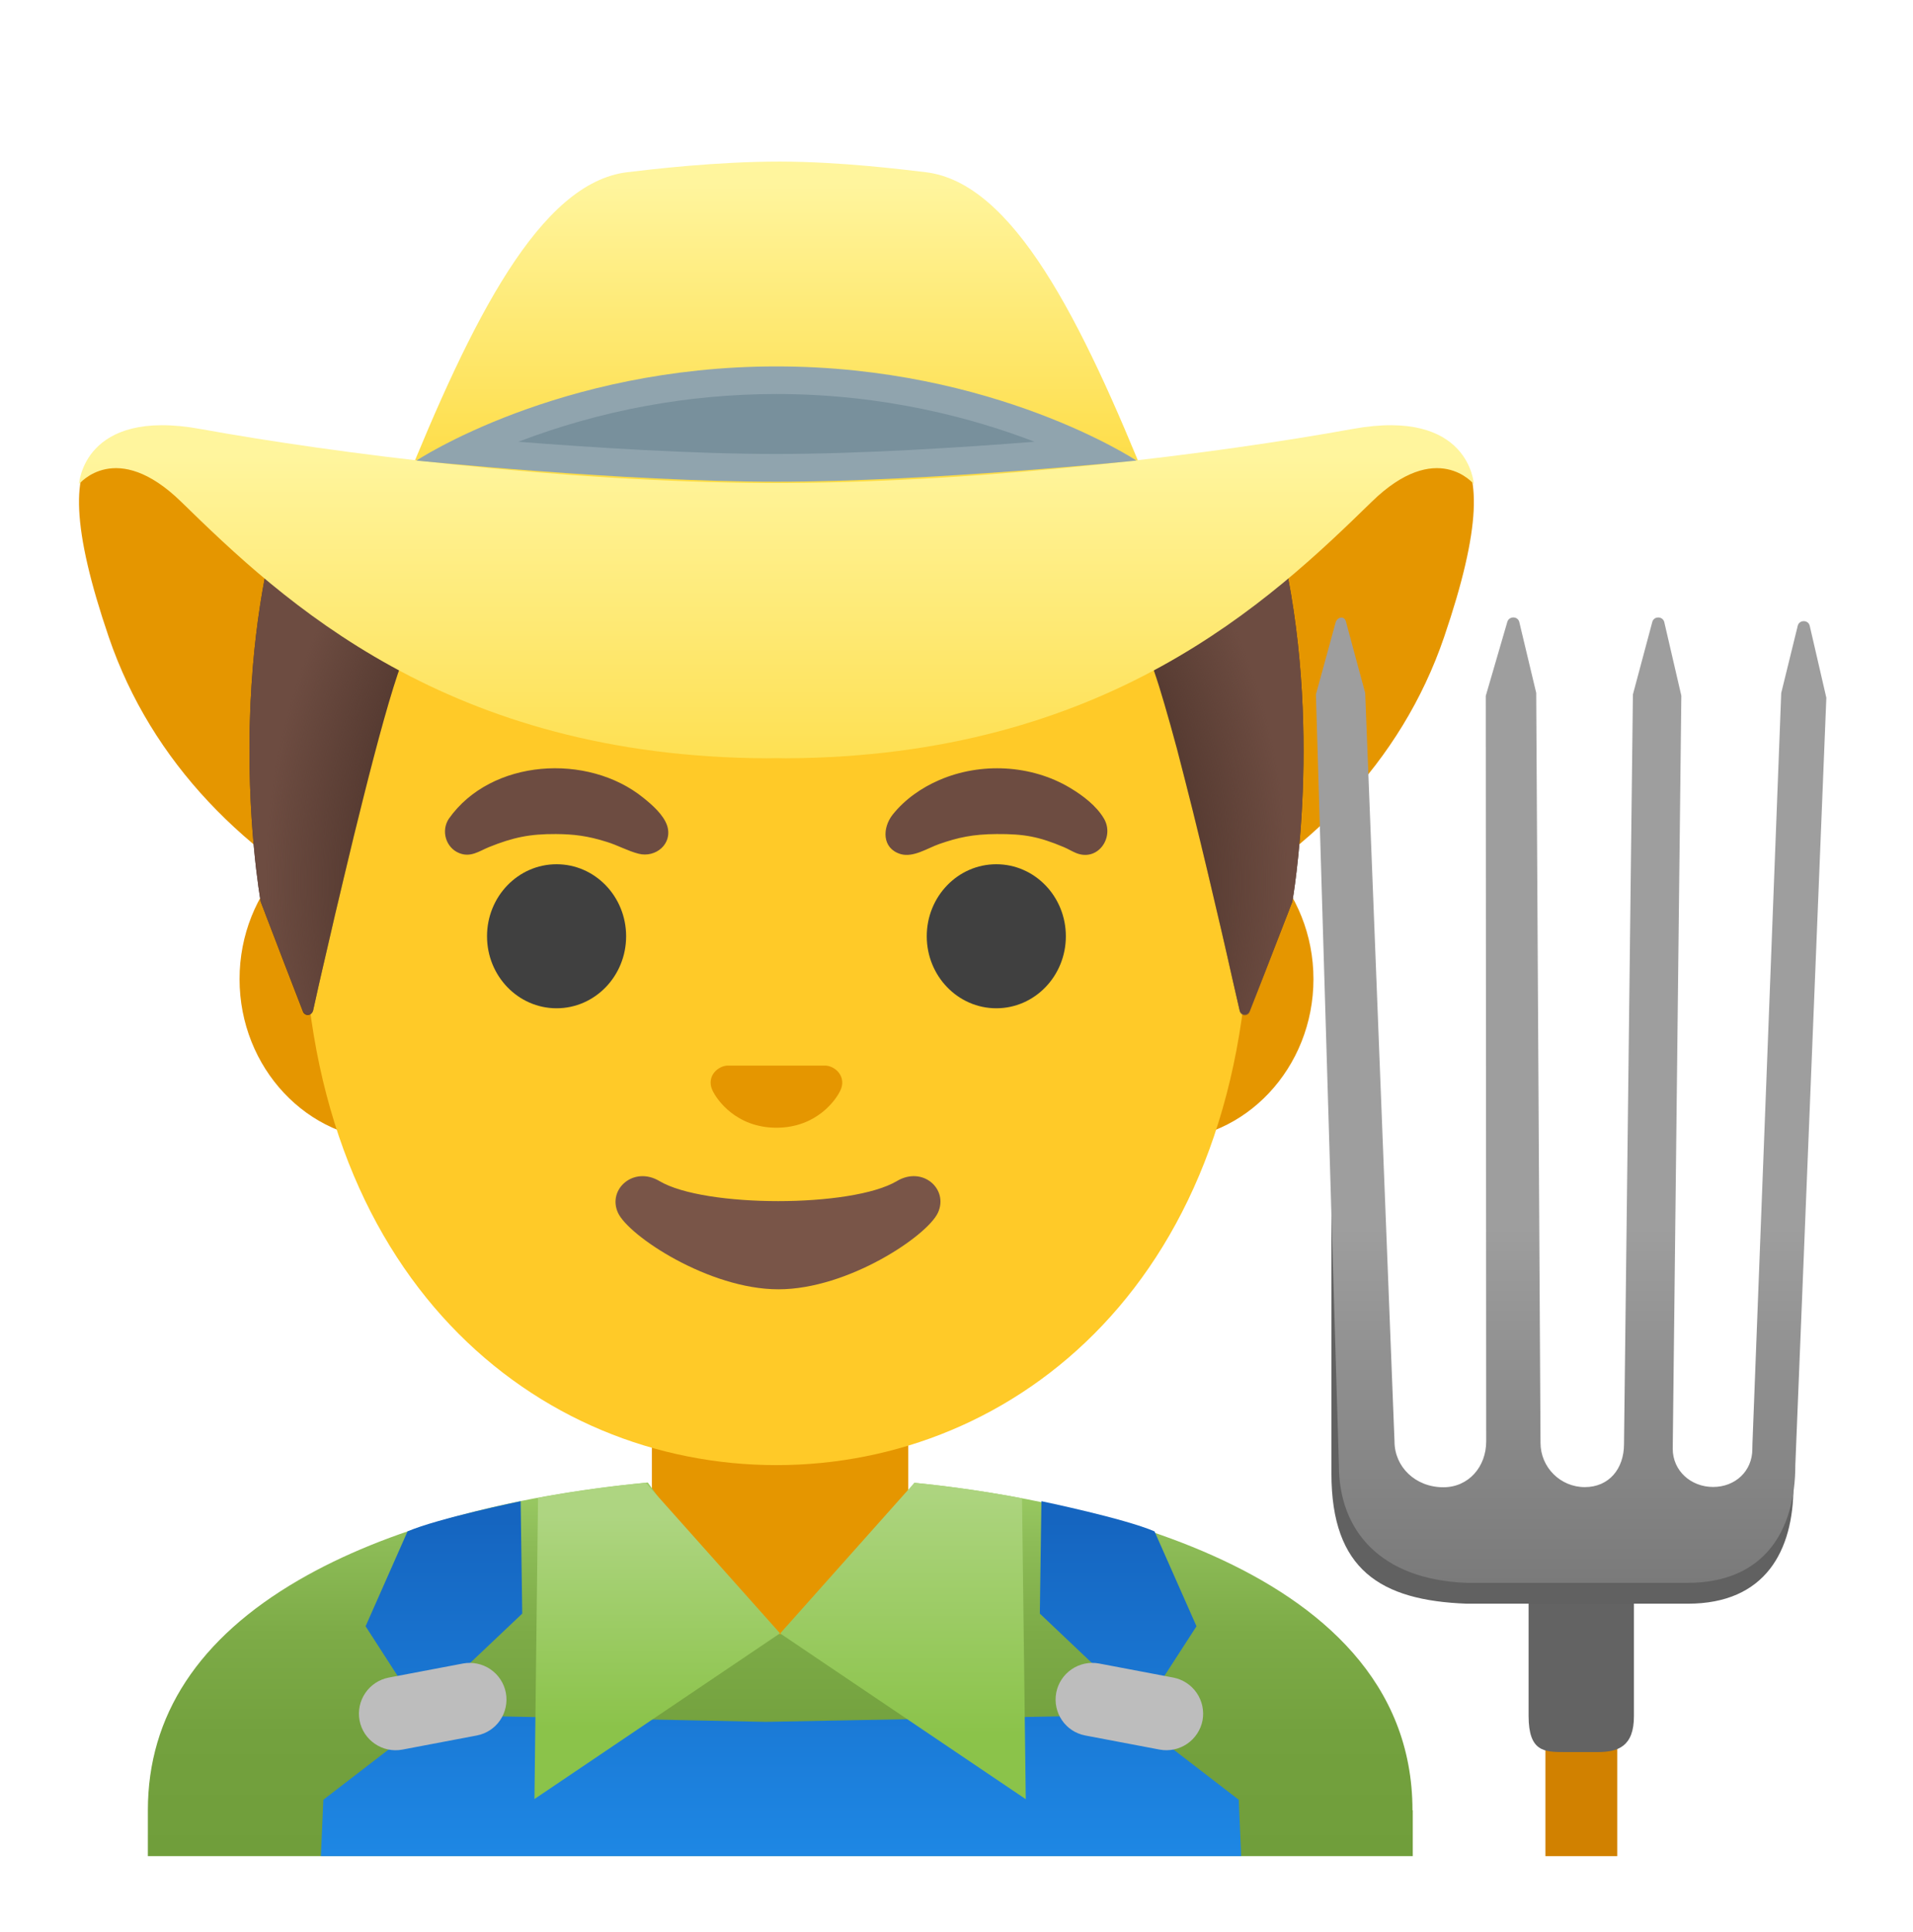 <svg width="104" height="105" viewBox="0 0 104 105" fill="none" xmlns="http://www.w3.org/2000/svg">
<g filter="url(#filter0_d_32_183)">
<path d="M42.211 29.633C21.805 29.094 -2.203 6.844 5.914 30.625C10.586 44.297 26.383 50.961 42.211 50.758C58.039 50.961 73.836 44.305 78.508 30.625C86.625 6.844 62.617 29.094 42.211 29.633ZM42.406 70.844H35.438V79.188C35.438 82.961 38.273 86.016 41.773 86.016H43.039C46.539 86.016 49.375 82.953 49.375 79.188V70.844H42.406Z" fill="#E59600"/>
<path d="M63.18 40.453H21.242C16.719 40.453 13.023 44.391 13.023 49.211C13.023 54.031 16.719 57.969 21.242 57.969H63.188C67.711 57.969 71.406 54.031 71.406 49.211C71.406 44.391 67.703 40.453 63.18 40.453Z" fill="#E59600"/>
<path d="M42.211 10.242C28.852 10.242 16.484 24.523 16.484 45.078C16.484 65.523 29.227 75.625 42.211 75.625C55.195 75.625 67.938 65.523 67.938 45.078C67.938 24.523 55.57 10.242 42.211 10.242Z" fill="#FFCA28"/>
<path d="M24.398 40.5C26.703 37.227 31.961 36.922 34.969 39.352C35.445 39.734 36.078 40.281 36.273 40.883C36.578 41.867 35.641 42.633 34.719 42.398C34.133 42.25 33.586 41.938 33 41.758C31.945 41.422 31.18 41.336 30.227 41.328C28.82 41.32 27.914 41.5 26.578 42.039C26.031 42.266 25.578 42.617 24.953 42.359C24.234 42.062 23.969 41.148 24.398 40.5ZM58.5 42.359C58.273 42.266 58.062 42.133 57.836 42.039C56.461 41.461 55.68 41.32 54.187 41.328C52.875 41.336 52.086 41.516 51.07 41.867C50.437 42.086 49.648 42.625 48.953 42.414C47.937 42.102 47.969 40.992 48.523 40.281C49.187 39.445 50.094 38.812 51.07 38.391C53.312 37.422 56.055 37.555 58.164 38.812C58.859 39.227 59.609 39.789 60.023 40.5C60.602 41.508 59.687 42.844 58.5 42.359Z" fill="#6D4C41"/>
<path d="M30.258 50.797C32.346 50.797 34.039 49.044 34.039 46.883C34.039 44.721 32.346 42.969 30.258 42.969C28.169 42.969 26.477 44.721 26.477 46.883C26.477 49.044 28.169 50.797 30.258 50.797Z" fill="#404040"/>
<path d="M54.164 50.797C56.252 50.797 57.945 49.044 57.945 46.883C57.945 44.721 56.252 42.969 54.164 42.969C52.076 42.969 50.383 44.721 50.383 46.883C50.383 49.044 52.076 50.797 54.164 50.797Z" fill="#404040"/>
<path d="M48.758 60.188C46.312 61.641 38.297 61.641 35.851 60.188C34.445 59.352 33.016 60.633 33.594 61.906C34.164 63.164 38.539 66.07 42.32 66.07C46.101 66.07 50.414 63.164 50.992 61.906C51.578 60.625 50.164 59.352 48.758 60.188Z" fill="#795548"/>
<path d="M45.172 53.977C45.094 53.945 45.008 53.922 44.922 53.914H39.5C39.414 53.922 39.336 53.945 39.25 53.977C38.758 54.18 38.484 54.688 38.719 55.227C38.953 55.766 40.031 57.289 42.211 57.289C44.391 57.289 45.469 55.766 45.703 55.227C45.938 54.688 45.664 54.18 45.172 53.977Z" fill="#E59600"/>
<path d="M70.258 45L70.148 45.281L70.055 45.531L69.789 46.211C69.766 46.281 69.742 46.344 69.711 46.414L67.937 50.945C67.836 51.211 67.453 51.188 67.391 50.906C67.289 50.469 67.156 49.891 67 49.203C66.828 48.414 66.609 47.477 66.375 46.461C65.922 44.516 65.391 42.266 64.852 40.094C64.555 38.922 64.266 37.766 63.984 36.695C63.742 35.805 63.516 34.977 63.297 34.242C63.102 33.57 62.914 32.969 62.742 32.477C62.687 32.305 62.633 32.148 62.578 32.008C61.773 29.867 59.555 28.625 57.305 29.031C53.852 29.656 48.352 30.438 42.273 30.438C42.258 30.438 42.234 30.43 42.211 30.43C42.187 30.43 42.172 30.438 42.148 30.438C36.078 30.438 30.57 29.656 27.117 29.031C24.867 28.625 22.648 29.867 21.844 32.008C21.289 33.477 20.516 36.32 19.742 39.406C19.648 39.781 19.555 40.156 19.461 40.539C19.312 41.117 19.172 41.711 19.031 42.297C18.914 42.766 18.805 43.234 18.695 43.695C18.687 43.703 18.687 43.711 18.687 43.727C18.578 44.18 18.469 44.633 18.367 45.078C18.359 45.094 18.359 45.102 18.359 45.109C18.25 45.555 18.148 45.992 18.055 46.406C17.852 47.273 17.664 48.086 17.5 48.797C17.383 49.312 17.273 49.773 17.187 50.18C17.125 50.453 17.07 50.703 17.023 50.914C17.016 50.953 17 50.984 16.984 51.008C16.96 51.057 16.922 51.098 16.875 51.126C16.828 51.154 16.774 51.168 16.719 51.165C16.664 51.163 16.611 51.144 16.567 51.112C16.522 51.08 16.488 51.036 16.469 50.984C15.93 49.609 14.906 46.93 14.43 45.68L14.375 45.531C14.32 45.391 14.273 45.273 14.242 45.188L14.172 45C14.172 45 13.359 40.477 13.609 34.453C13.617 34.258 13.625 34.055 13.641 33.852C13.656 33.453 13.687 33.039 13.719 32.625C13.726 32.453 13.742 32.281 13.758 32.109C13.937 30.016 14.258 27.789 14.789 25.555H69.633C71.977 35.398 70.258 45 70.258 45Z" fill="#543930"/>
<path d="M70.258 45L70.148 45.281L70.055 45.531C69.984 45.719 69.891 45.953 69.789 46.211C69.766 46.281 69.742 46.344 69.711 46.414C69.187 47.797 68.391 49.852 67.937 50.992C67.916 51.049 67.877 51.098 67.826 51.131C67.775 51.164 67.714 51.18 67.653 51.175C67.592 51.171 67.535 51.147 67.489 51.107C67.443 51.067 67.411 51.013 67.398 50.953C67.398 50.938 67.391 50.922 67.391 50.906C67.289 50.469 67.156 49.891 67 49.203C66.82 48.414 66.609 47.477 66.375 46.461C65.922 44.516 65.391 42.266 64.852 40.094C64.562 38.914 64.266 37.766 63.984 36.695C63.742 35.805 63.516 34.977 63.297 34.242C63.102 33.57 62.914 32.969 62.742 32.477C62.687 32.305 62.633 32.148 62.578 32.008C61.773 29.867 59.555 28.625 57.305 29.031C53.852 29.656 48.352 30.438 42.273 30.438C42.258 30.438 42.234 30.43 42.211 30.43C42.187 30.43 42.172 30.438 42.148 30.438C36.078 30.438 30.57 29.656 27.117 29.031C24.867 28.625 22.648 29.867 21.844 32.008C21.289 33.477 20.516 36.32 19.742 39.406C19.648 39.781 19.555 40.156 19.461 40.539C19.312 41.117 19.172 41.711 19.031 42.297C18.914 42.766 18.805 43.234 18.695 43.695C18.687 43.703 18.687 43.711 18.687 43.727C18.578 44.188 18.469 44.641 18.367 45.078C18.359 45.094 18.359 45.102 18.359 45.109C18.25 45.555 18.156 45.984 18.055 46.406C17.852 47.273 17.664 48.086 17.5 48.797C17.383 49.312 17.281 49.781 17.187 50.18C17.125 50.453 17.07 50.703 17.023 50.914C17.016 50.953 17 50.984 16.984 51.008C16.867 51.188 16.57 51.18 16.477 50.953L14.43 45.68L14.375 45.531L14.242 45.188L14.172 45C14.172 45 13.359 40.477 13.609 34.453C13.617 34.258 13.625 34.055 13.641 33.852C13.656 33.453 13.687 33.039 13.719 32.625C13.726 32.453 13.742 32.281 13.758 32.109C13.937 30.016 14.258 27.789 14.789 25.555H69.633C71.977 35.398 70.258 45 70.258 45Z" fill="url(#paint0_radial_32_183)"/>
<path d="M62.539 22.688C58.773 13.32 55.07 5.93 50.328 5.359C49.062 5.211 45.75 4.789 42.398 4.781C38.922 4.781 35.406 5.203 34.101 5.359C29.359 5.93 25.656 13.32 21.883 22.68C19.836 27.758 64.586 27.758 62.539 22.688Z" fill="url(#paint1_linear_32_183)"/>
<path d="M73.539 19.312C66.172 20.648 53.867 22.203 42.656 22.25H41.766C30.555 22.203 18.25 20.648 10.883 19.312C4.523 18.156 4.297 22.312 4.297 22.312C4.297 22.312 6.312 19.82 9.852 23.273C15.344 28.633 24.289 37.141 41.703 37.211C41.875 37.211 42.039 37.203 42.211 37.203C42.383 37.203 42.547 37.211 42.719 37.211C60.141 37.133 69.078 28.633 74.57 23.273C78.109 19.82 80.125 22.312 80.125 22.312C80.125 22.312 79.898 18.156 73.539 19.312Z" fill="url(#paint2_linear_32_183)"/>
<path d="M42.211 21.43C36.32 21.43 28.914 20.844 25.148 20.516C28.164 19.039 34.258 16.672 42.211 16.672C50.164 16.672 56.25 19.047 59.273 20.516C55.508 20.844 48.102 21.43 42.211 21.43Z" fill="#78909C"/>
<path d="M42.211 17.414C48.102 17.414 52.953 18.742 56.242 20.008C52.266 20.32 46.781 20.672 42.211 20.672C37.641 20.672 32.156 20.32 28.18 20.008C32.66 18.295 37.415 17.416 42.211 17.414ZM42.211 15.914C30.352 15.914 22.641 21.031 22.641 21.031C22.641 21.031 33.867 22.18 42.211 22.18C50.555 22.18 61.781 21.031 61.781 21.031C61.781 21.031 54.07 15.914 42.211 15.914Z" fill="#90A4AE"/>
<path d="M85.969 85.164V96.875" stroke="#D18100" stroke-width="3.906" stroke-miterlimit="10"/>
<path d="M86.875 91.219H85.062C83.977 91.219 83.102 91.219 83.102 89.258V79.875H88.828V89.258C88.836 90.922 87.953 91.219 86.875 91.219Z" fill="#636363"/>
<path d="M93.195 77.734C91.758 77.734 87.148 77.781 86.109 77.781C84.453 77.781 80.062 77.633 78.273 77.633C72.43 77.633 72.383 56.781 72.383 56.781V76.086C72.383 81.312 75.055 82.984 79.742 83.156H91.758C95.992 83.156 97.5 80.258 97.5 76.789L97.203 72.992C97.188 73 96.055 77.734 93.195 77.734Z" fill="#616161"/>
<path d="M98.383 30C98.297 29.672 97.812 29.68 97.734 30.008L96.836 33.664L95.273 74.43C95.273 74.43 95.266 74.641 95.266 74.75C95.266 75.953 94.336 76.812 93.133 76.812C91.93 76.812 90.938 75.938 90.938 74.734C90.938 74.562 91.406 33.812 91.406 33.812L90.477 29.805C90.391 29.477 89.914 29.477 89.828 29.797L88.773 33.742L88.289 74.484C88.289 75.812 87.484 76.82 86.156 76.82C84.828 76.82 83.75 75.742 83.75 74.414L83.516 33.656L82.594 29.797C82.508 29.477 82.039 29.477 81.945 29.797L80.773 33.82L80.797 74.336C80.797 75.711 79.844 76.828 78.469 76.828C76.938 76.828 75.812 75.711 75.812 74.336L74.219 33.664L73.172 29.781C73.086 29.453 72.703 29.516 72.609 29.836L71.539 33.742L72.789 75.641C72.789 79.172 75.039 81.844 79.727 82.023H91.742C95.977 82.023 97.602 79.109 97.602 75.641L99.289 33.922L98.383 30Z" fill="url(#paint3_linear_32_183)"/>
<path d="M76.789 94.383C76.789 80.484 56.82 77.281 49.711 76.586L43.719 84.82H41.117L35.219 76.57C27.523 77.297 20.977 79.125 16.25 81.867C10.797 85.031 8.039 89.242 8.039 94.375V96.875H76.805V94.383H76.789Z" fill="url(#paint4_linear_32_183)"/>
<path d="M67.344 93.812L61.742 89.5L61.938 89.195L41.633 89.578L22.984 89.195L23.18 89.5L17.578 93.812L17.445 96.875H67.477L67.344 93.812Z" fill="url(#paint5_linear_32_183)"/>
<path d="M28.391 83.695L28.305 77.586C28.305 77.586 23.781 78.523 22.156 79.227L19.875 84.383L22.828 88.961L28.391 83.695Z" fill="url(#paint6_linear_32_183)"/>
<path d="M56.531 83.695L56.617 77.586C56.617 77.586 61.141 78.523 62.766 79.227L65.047 84.383L62.086 88.961L56.531 83.695Z" fill="url(#paint7_linear_32_183)"/>
<path d="M59.008 90.32L63.047 91.086C63.566 91.182 64.101 91.069 64.537 90.772C64.973 90.475 65.275 90.018 65.375 89.5C65.471 88.981 65.358 88.445 65.061 88.009C64.764 87.573 64.307 87.272 63.789 87.172L59.75 86.406C59.231 86.31 58.695 86.423 58.259 86.72C57.823 87.017 57.522 87.474 57.422 87.992C57.219 89.078 57.922 90.117 59.008 90.32ZM25.914 90.32L21.875 91.086C20.797 91.289 19.75 90.578 19.547 89.5C19.451 88.981 19.563 88.445 19.86 88.009C20.157 87.573 20.615 87.272 21.133 87.172L25.172 86.406C25.691 86.31 26.226 86.423 26.662 86.72C27.098 87.017 27.399 87.474 27.5 87.992C27.703 89.078 27 90.117 25.914 90.32Z" fill="#BDBDBD"/>
<path d="M35.109 76.586C33.07 76.781 31.117 77.062 29.25 77.406L29.055 93.773L42.406 84.766L35.109 76.586Z" fill="url(#paint8_linear_32_183)"/>
<path d="M55.562 77.43C53.25 76.992 51.195 76.734 49.711 76.586L42.414 84.773L55.766 93.781L55.562 77.43Z" fill="url(#paint9_linear_32_183)"/>
</g>
<defs>
<filter id="filter0_d_32_183" x="-2" y="0" width="108" height="108" filterUnits="userSpaceOnUse" color-interpolation-filters="sRGB">
<feFlood flood-opacity="0" result="BackgroundImageFix"/>
<feColorMatrix in="SourceAlpha" type="matrix" values="0 0 0 0 0 0 0 0 0 0 0 0 0 0 0 0 0 0 127 0" result="hardAlpha"/>
<feOffset dy="4"/>
<feGaussianBlur stdDeviation="2"/>
<feComposite in2="hardAlpha" operator="out"/>
<feColorMatrix type="matrix" values="0 0 0 0 0 0 0 0 0 0 0 0 0 0 0 0 0 0 0.25 0"/>
<feBlend mode="normal" in2="BackgroundImageFix" result="effect1_dropShadow_32_183"/>
<feBlend mode="normal" in="SourceGraphic" in2="effect1_dropShadow_32_183" result="shape"/>
</filter>
<radialGradient id="paint0_radial_32_183" cx="0" cy="0" r="1" gradientUnits="userSpaceOnUse" gradientTransform="translate(42.213 43.914) scale(27.684 31.233)">
<stop offset="0.794" stop-color="#6D4C41" stop-opacity="0"/>
<stop offset="1" stop-color="#6D4C41"/>
</radialGradient>
<linearGradient id="paint1_linear_32_183" x1="42.212" y1="5.917" x2="42.212" y2="24.499" gradientUnits="userSpaceOnUse">
<stop offset="0.003" stop-color="#FFF59D"/>
<stop offset="0.553" stop-color="#FEE565"/>
<stop offset="0.996" stop-color="#FDD835"/>
</linearGradient>
<linearGradient id="paint2_linear_32_183" x1="42.211" y1="20.74" x2="42.211" y2="43.418" gradientUnits="userSpaceOnUse">
<stop offset="0.003" stop-color="#FFF59D"/>
<stop offset="0.553" stop-color="#FEE565"/>
<stop offset="0.996" stop-color="#FDD835"/>
</linearGradient>
<linearGradient id="paint3_linear_32_183" x1="85.42" y1="84.741" x2="85.42" y2="38.905" gradientUnits="userSpaceOnUse">
<stop stop-color="#757575"/>
<stop offset="0.482" stop-color="#9E9E9E"/>
</linearGradient>
<linearGradient id="paint4_linear_32_183" x1="42.406" y1="96.875" x2="42.406" y2="76.577" gradientUnits="userSpaceOnUse">
<stop stop-color="#709E3B"/>
<stop offset="0.328" stop-color="#73A13E"/>
<stop offset="0.595" stop-color="#7DAB47"/>
<stop offset="0.839" stop-color="#8DBC57"/>
<stop offset="1" stop-color="#9CCC65"/>
</linearGradient>
<linearGradient id="paint5_linear_32_183" x1="42.462" y1="97.28" x2="42.462" y2="78.067" gradientUnits="userSpaceOnUse">
<stop stop-color="#1E88E5"/>
<stop offset="1" stop-color="#1565C0"/>
</linearGradient>
<linearGradient id="paint6_linear_32_183" x1="24.136" y1="96.869" x2="24.136" y2="78.606" gradientUnits="userSpaceOnUse">
<stop stop-color="#1E88E5"/>
<stop offset="1" stop-color="#1565C0"/>
</linearGradient>
<linearGradient id="paint7_linear_32_183" x1="60.787" y1="96.869" x2="60.787" y2="78.606" gradientUnits="userSpaceOnUse">
<stop stop-color="#1E88E5"/>
<stop offset="1" stop-color="#1565C0"/>
</linearGradient>
<linearGradient id="paint8_linear_32_183" x1="35.73" y1="78.335" x2="35.73" y2="89.88" gradientUnits="userSpaceOnUse">
<stop stop-color="#AED581"/>
<stop offset="1" stop-color="#8BC34A"/>
</linearGradient>
<linearGradient id="paint9_linear_32_183" x1="49.082" y1="76.631" x2="49.082" y2="90.252" gradientUnits="userSpaceOnUse">
<stop stop-color="#AED581"/>
<stop offset="1" stop-color="#8BC34A"/>
</linearGradient>
</defs>
</svg>
